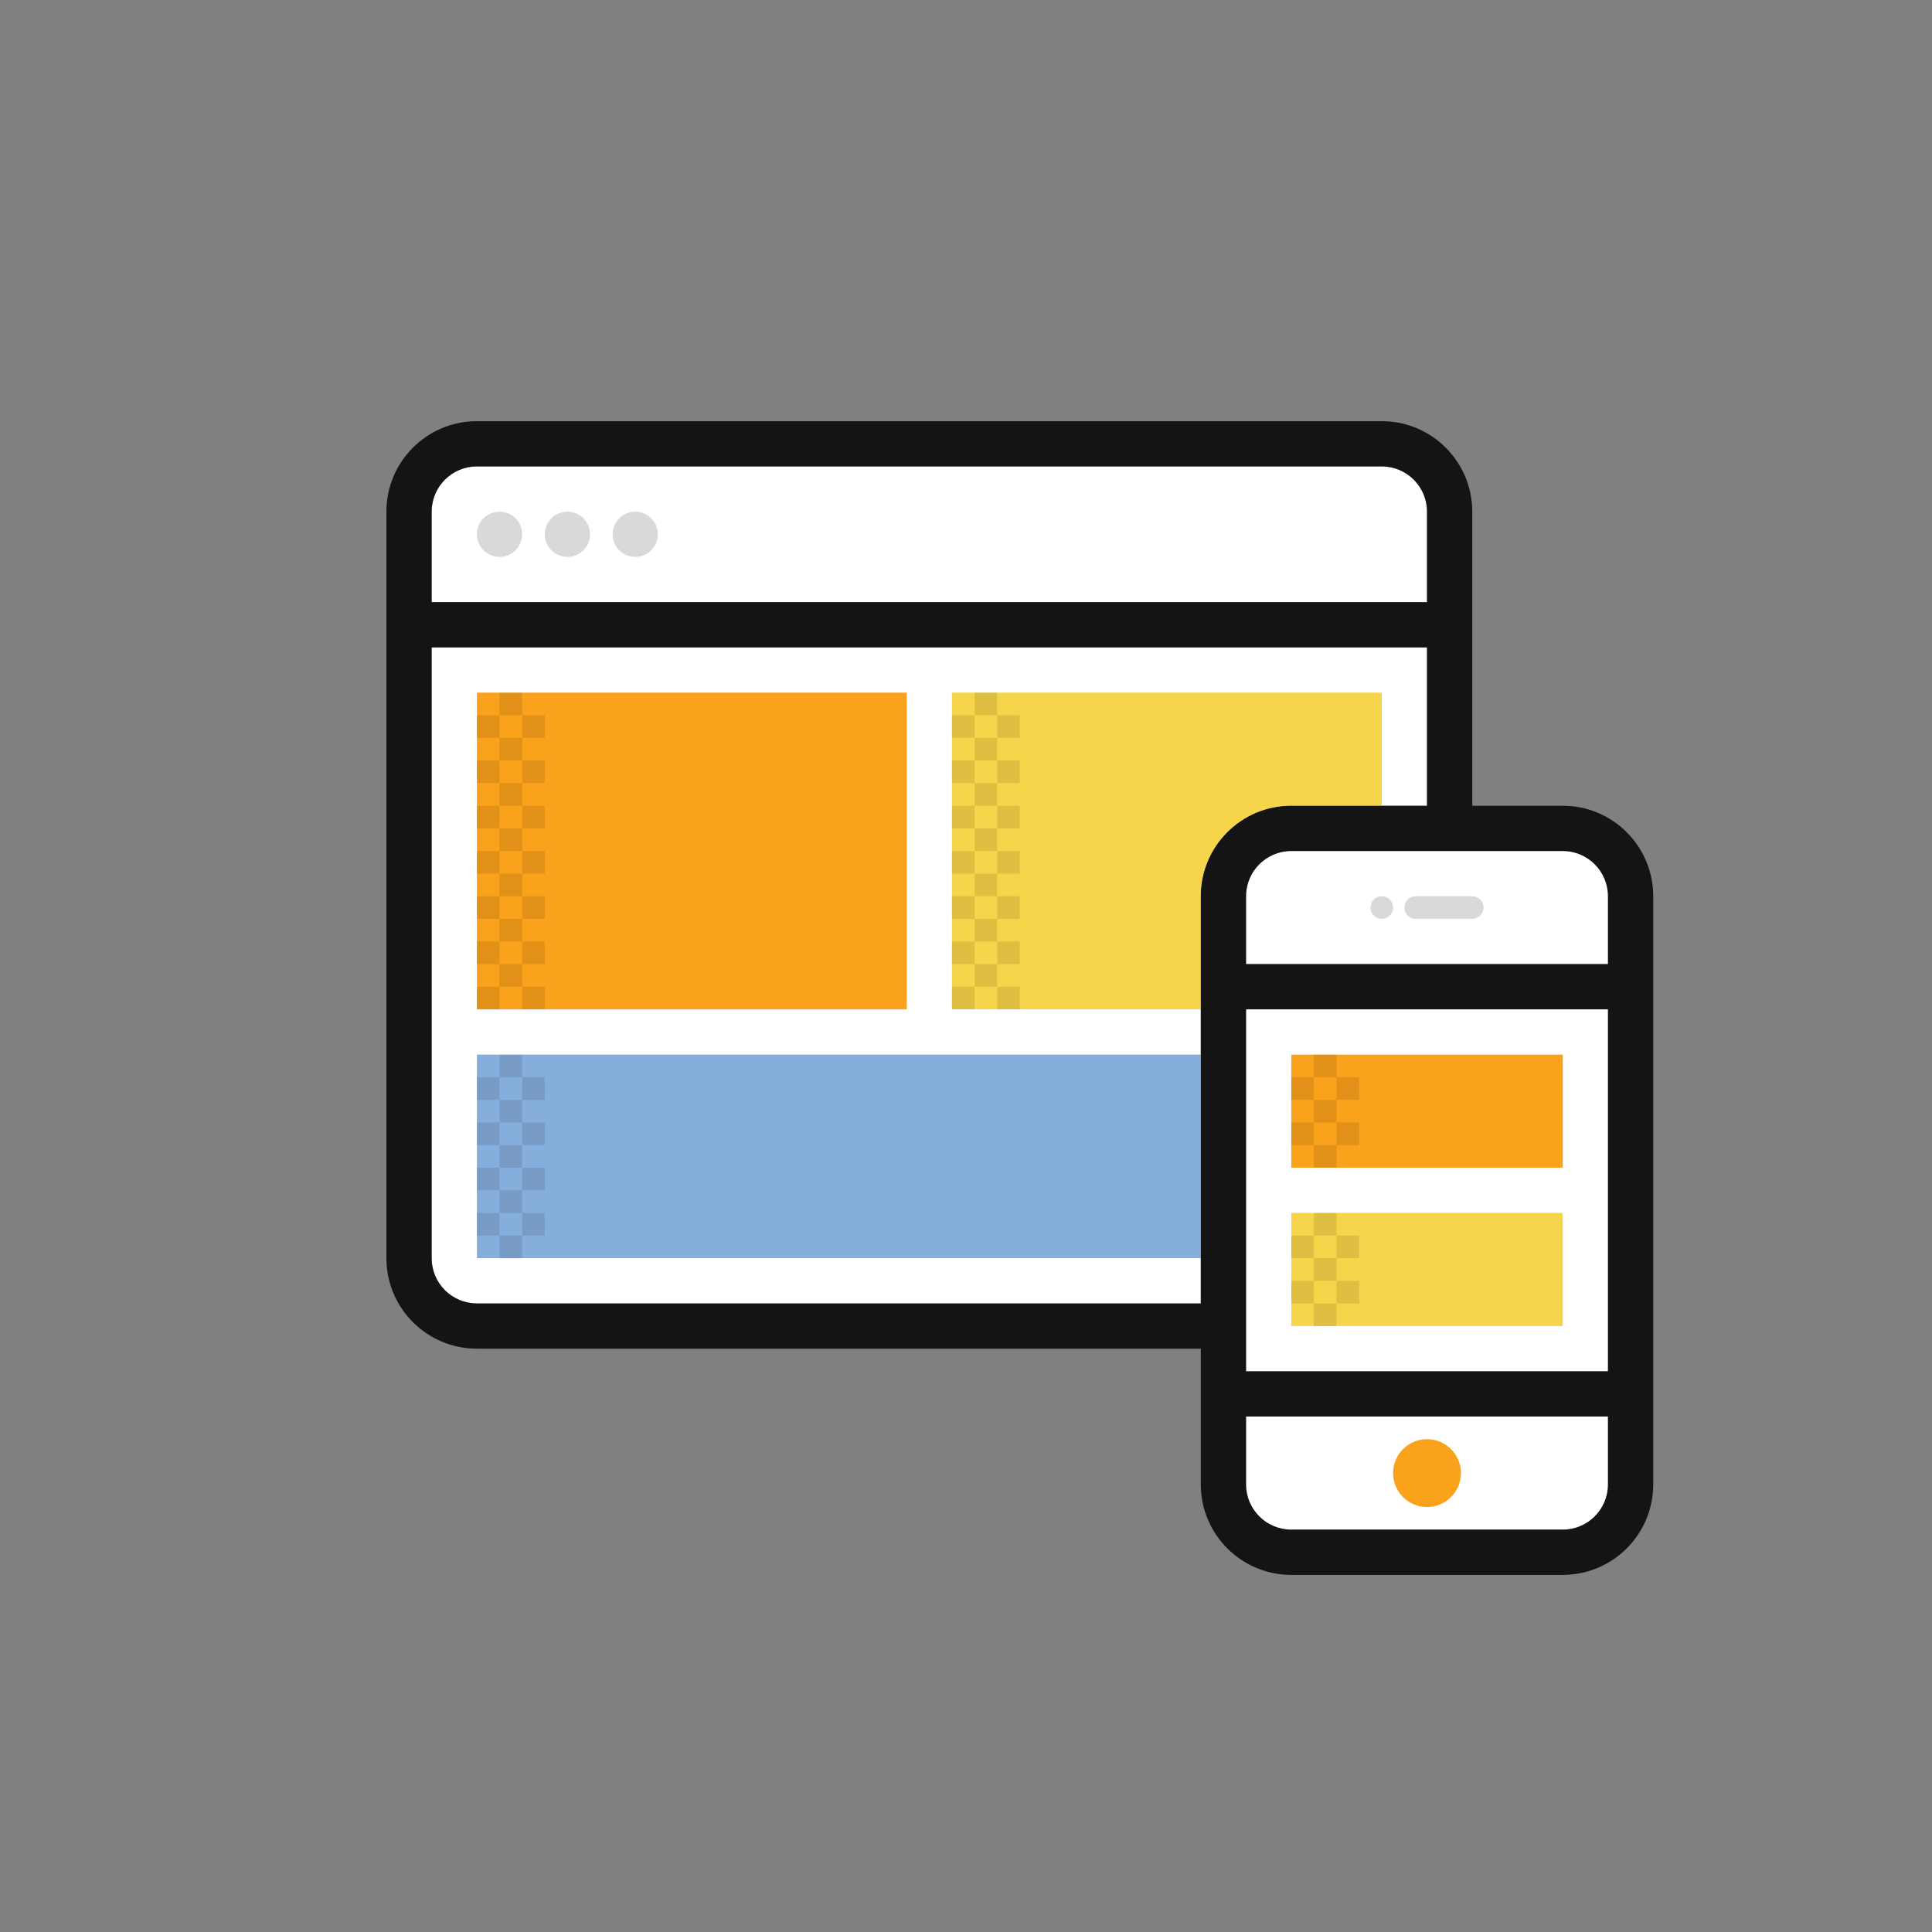 <?xml version="1.0" encoding="utf-8"?>
<!-- Generator: Adobe Illustrator 16.0.0, SVG Export Plug-In . SVG Version: 6.00 Build 0)  -->
<!DOCTYPE svg PUBLIC "-//W3C//DTD SVG 1.1//EN" "http://www.w3.org/Graphics/SVG/1.1/DTD/svg11.dtd">
<svg version="1.1" xmlns="http://www.w3.org/2000/svg" xmlns:xlink="http://www.w3.org/1999/xlink" x="0px" y="0px" width="500px"
	 height="500px" viewBox="0 0 500 500" enable-background="new 0 0 500 500" xml:space="preserve">
<rect x="0" y="0" width="500" height="500" fill="#808080" stroke="none"/>
<g id="Layer_1">
</g>
<g id="Layer_2">
	<path fill="#FFFFFF" d="M369.311,208.527v-40.981H111.71v158.073c0,6.467,5.242,11.709,11.708,11.709h187.347V231.946
		c0-12.933,10.485-23.419,23.418-23.419H369.311z M369.311,132.418c0-6.466-5.244-11.709-11.709-11.709H123.418
		c-6.466,0-11.708,5.243-11.708,11.709v23.418h257.601V132.418z M322.473,384.165c0,6.466,5.244,11.708,11.71,11.708h70.255
		c6.467,0,11.71-5.242,11.71-11.708v-17.564h-93.675V384.165z M404.438,220.236h-70.255c-6.466,0-11.71,5.244-11.71,11.71v17.563
		h93.675v-17.563C416.147,225.48,410.904,220.236,404.438,220.236 M322.473,354.893h93.675v-93.674h-93.675V354.893z"/>
	<path fill="#FAA21B" d="M369.311,372.455c-4.852,0-8.782,3.932-8.782,8.782c0,4.852,3.931,8.782,8.782,8.782
		c4.851,0,8.781-3.931,8.781-8.782C378.092,376.387,374.161,372.455,369.311,372.455"/>
	<path fill="#FAA21B" d="M123.418,261.219h111.237v-81.964H123.418V261.219z M334.183,302.201h70.255v-29.273h-70.255V302.201z"/>
	<path fill="#F7D54A" d="M357.602,208.527v-29.272H246.364v81.964h64.4v-29.272c0-12.933,10.485-23.419,23.418-23.419H357.602z
		 M334.183,343.183h70.255V313.91h-70.255V343.183z"/>
	<rect x="123.418" y="272.928" fill="#86AEDD" width="187.347" height="52.691"/>
	<g opacity="0.149">
		<g>
			<defs>
				<rect id="SVGID_11_" x="123.418" y="132.418" width="260.529" height="105.382"/>
			</defs>
			<clipPath id="SVGID_2_">
				<use xlink:href="#SVGID_11_"  overflow="visible"/>
			</clipPath>
			<path clip-path="url(#SVGID_2_)" fill="#010101" d="M357.602,231.946c-1.615,0-2.929,1.312-2.929,2.927
				c0,1.615,1.313,2.927,2.929,2.927c1.614,0,2.927-1.312,2.927-2.927C360.528,233.258,359.216,231.946,357.602,231.946
				 M381.019,231.946h-14.636c-1.615,0-2.928,1.312-2.928,2.927c0,1.615,1.312,2.927,2.928,2.927h14.636
				c1.615,0,2.929-1.312,2.929-2.927C383.947,233.258,382.634,231.946,381.019,231.946 M129.272,132.418
				c-3.235,0-5.854,2.619-5.854,5.855s2.619,5.854,5.854,5.854c3.236,0,5.855-2.619,5.855-5.854S132.509,132.418,129.272,132.418
				 M146.836,132.418c-3.235,0-5.854,2.619-5.854,5.855s2.618,5.854,5.854,5.854c3.237,0,5.854-2.619,5.854-5.854
				S150.073,132.418,146.836,132.418 M164.4,132.418c-3.236,0-5.854,2.619-5.854,5.855s2.618,5.854,5.854,5.854
				c3.235,0,5.854-2.619,5.854-5.854S167.636,132.418,164.4,132.418"/>
		</g>
	</g>
	<g opacity="0.102">
		<g>
			<defs>
				<rect id="SVGID_13_" x="123.418" y="179.255" width="228.329" height="163.928"/>
			</defs>
			<clipPath id="SVGID_4_">
				<use xlink:href="#SVGID_13_"  overflow="visible"/>
			</clipPath>
			<path clip-path="url(#SVGID_4_)" fill="#010101" d="M123.418,237.8h5.854v-5.854h-5.854V237.8z M129.272,231.946h5.855v-5.855
				h-5.855V231.946z M135.128,226.091h5.854v-5.855h-5.854V226.091z M123.418,226.091h5.854v-5.855h-5.854V226.091z
				 M140.982,243.655h-5.854v5.854h5.854V243.655z M140.982,255.364h-5.854v5.854h5.854V255.364z M140.982,231.946h-5.854v5.854
				h5.854V231.946z M129.272,255.364h5.855v-5.854h-5.855V255.364z M123.418,249.51h5.854v-5.854h-5.854V249.51z M129.272,243.655
				h5.855V237.8h-5.855V243.655z M123.418,261.219h5.854v-5.854h-5.854V261.219z M135.128,190.964h5.854v-5.854h-5.854V190.964z
				 M129.272,185.109h5.855v-5.854h-5.855V185.109z M129.272,196.818h-5.854v5.855h5.854V196.818z M129.272,208.527h-5.854v5.855
				h5.854V208.527z M140.982,208.527h-5.854v5.855h5.854V208.527z M140.982,196.818h-5.854v5.855h5.854V196.818z M129.272,208.527
				h5.855v-5.854h-5.855V208.527z M129.272,185.109h-5.854v5.854h5.854V185.109z M129.272,220.236h5.855v-5.854h-5.855V220.236z
				 M129.272,196.818h5.855v-5.854h-5.855V196.818z M246.364,261.219h5.854v-5.854h-5.854V261.219z M263.928,231.946h-5.854v5.854
				h5.854V231.946z M263.928,255.364h-5.854v5.854h5.854V255.364z M263.928,243.655h-5.854v5.854h5.854V243.655z M252.219,255.364
				h5.854v-5.854h-5.854V255.364z M246.364,249.51h5.854v-5.854h-5.854V249.51z M246.364,226.091h5.854v-5.855h-5.854V226.091z
				 M258.073,226.091h5.854v-5.855h-5.854V226.091z M252.219,231.946h5.854v-5.855h-5.854V231.946z M246.364,237.8h5.854v-5.854
				h-5.854V237.8z M252.219,243.655h5.854V237.8h-5.854V243.655z M252.219,185.109h-5.854v5.854h5.854V185.109z M252.219,196.818
				h-5.854v5.855h5.854V196.818z M252.219,208.527h-5.854v5.855h5.854V208.527z M263.928,208.527h-5.854v5.855h5.854V208.527z
				 M263.928,196.818h-5.854v5.855h5.854V196.818z M258.073,190.964h5.854v-5.854h-5.854V190.964z M252.219,208.527h5.854v-5.854
				h-5.854V208.527z M252.219,196.818h5.854v-5.854h-5.854V196.818z M252.219,185.109h5.854v-5.854h-5.854V185.109z
				 M252.219,220.236h5.854v-5.854h-5.854V220.236z M123.418,319.765h5.854v-5.854h-5.854V319.765z M129.272,325.619h5.855v-5.854
				h-5.855V325.619z M135.128,319.765h5.854v-5.854h-5.854V319.765z M140.982,302.201h-5.854v5.854h5.854V302.201z M129.272,302.201
				h5.855v-5.854h-5.855V302.201z M140.982,290.492h-5.854v5.854h5.854V290.492z M129.272,290.492h-5.854v5.854h5.854V290.492z
				 M129.272,302.201h-5.854v5.854h5.854V302.201z M129.272,290.492h5.855v-5.855h-5.855V290.492z M129.272,278.782h-5.854v5.854
				h5.854V278.782z M129.272,313.91h5.855v-5.855h-5.855V313.91z M129.272,278.782h5.855v-5.854h-5.855V278.782z M135.128,284.637
				h5.854v-5.854h-5.854V284.637z M340.037,302.201h5.855v-5.854h-5.855V302.201z M334.183,296.347h5.854v-5.854h-5.854V296.347z
				 M334.183,284.637h5.854v-5.854h-5.854V284.637z M351.747,290.492h-5.854v5.854h5.854V290.492z M345.893,272.928h-5.855v5.854
				h5.855V272.928z M340.037,290.492h5.855v-5.855h-5.855V290.492z M351.747,278.782h-5.854v5.854h5.854V278.782z M351.747,331.474
				h-5.854v5.854h5.854V331.474z M340.037,331.474h5.855v-5.854h-5.855V331.474z M340.037,343.183h5.855v-5.854h-5.855V343.183z
				 M334.183,337.328h5.854v-5.854h-5.854V337.328z M345.893,325.619h5.854v-5.854h-5.854V325.619z M345.893,313.91h-5.855v5.854
				h5.855V313.91z M334.183,325.619h5.854v-5.854h-5.854V325.619z"/>
		</g>
	</g>
	<g opacity="0.851">
		<g>
			<defs>
				<rect id="SVGID_15_" x="100" y="109" width="327.855" height="298.583"/>
			</defs>
			<clipPath id="SVGID_6_">
				<use xlink:href="#SVGID_15_"  overflow="visible"/>
			</clipPath>
			<path clip-path="url(#SVGID_6_)" fill="#010101" d="M404.438,208.527h-23.419v-76.109c0-12.933-10.484-23.418-23.417-23.418
				H123.418C110.485,109,100,119.485,100,132.418v193.201c0,12.933,10.485,23.418,23.418,23.418h187.347v35.128
				c0,12.933,10.485,23.418,23.418,23.418h70.255c12.933,0,23.418-10.485,23.418-23.418V231.946
				C427.855,219.014,417.37,208.527,404.438,208.527 M111.71,132.418c0-6.466,5.242-11.709,11.708-11.709h234.184
				c6.465,0,11.709,5.243,11.709,11.709v23.418H111.71V132.418z M310.765,231.946v105.382H123.418
				c-6.466,0-11.708-5.242-11.708-11.709V167.546h257.601v40.981h-35.128C321.25,208.527,310.765,219.014,310.765,231.946
				 M416.147,384.165c0,6.466-5.243,11.708-11.71,11.708h-70.255c-6.466,0-11.71-5.242-11.71-11.708v-17.564h93.675V384.165z
				 M416.147,354.893h-93.675v-93.674h93.675V354.893z M416.147,249.51h-93.675v-17.563c0-6.466,5.244-11.71,11.71-11.71h70.255
				c6.467,0,11.71,5.244,11.71,11.71V249.51z"/>
		</g>
	</g>
</g>
</svg>
